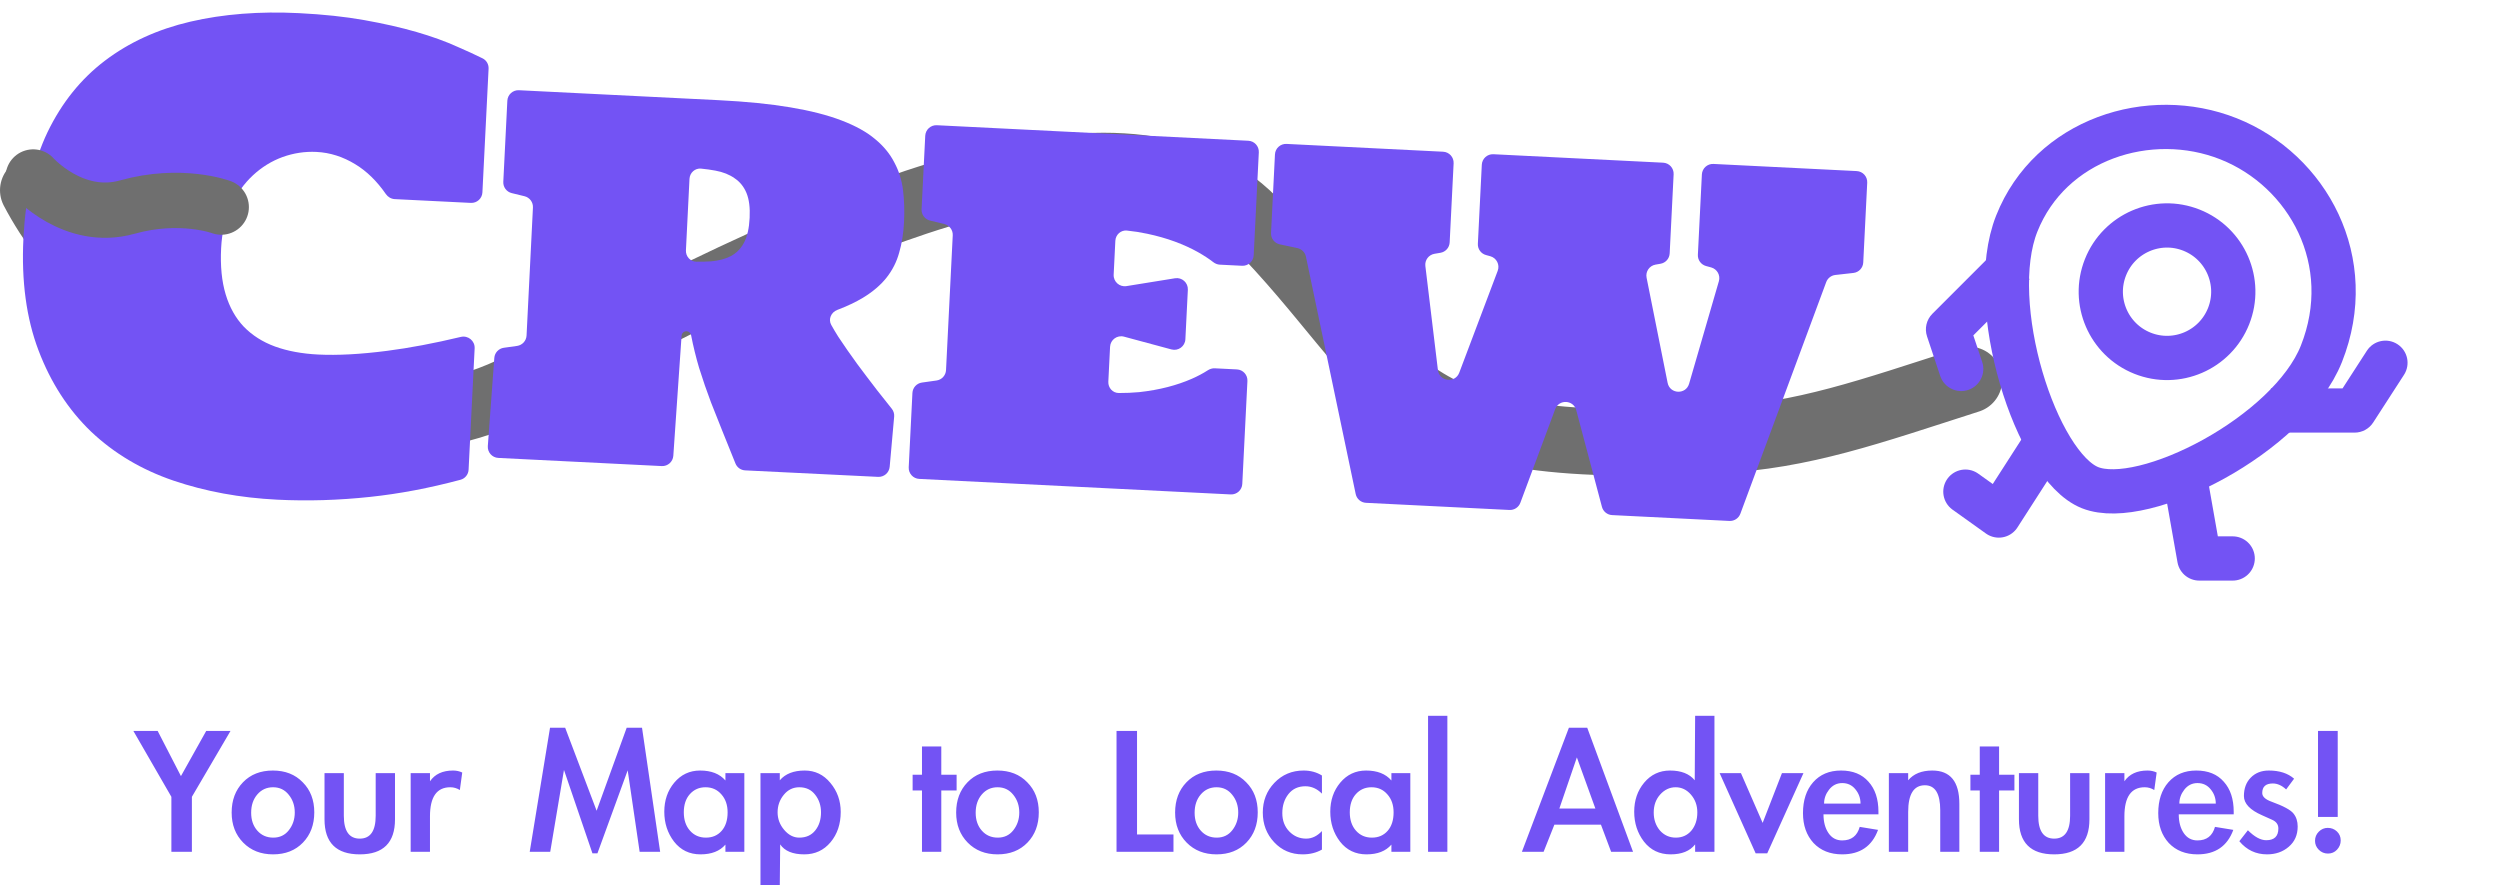 <svg width="226" height="81" viewBox="0 0 226 81" fill="none" xmlns="http://www.w3.org/2000/svg">
<path d="M12.055 66.074H14.251L16.357 70.16L18.643 66.074H20.839L17.347 72.032V77H15.493V72.032L12.055 66.074ZM28.411 73.436C28.411 74.552 28.069 75.464 27.385 76.172C26.701 76.88 25.801 77.234 24.685 77.234C23.581 77.234 22.681 76.88 21.985 76.172C21.289 75.464 20.941 74.558 20.941 73.454C20.941 72.338 21.283 71.426 21.967 70.718C22.651 70.01 23.551 69.656 24.667 69.656C25.783 69.656 26.683 70.01 27.367 70.718C28.063 71.414 28.411 72.32 28.411 73.436ZM22.705 73.472C22.705 74.132 22.891 74.672 23.263 75.092C23.635 75.512 24.115 75.722 24.703 75.722C25.291 75.722 25.759 75.5 26.107 75.056C26.467 74.6 26.647 74.066 26.647 73.454C26.647 72.83 26.467 72.296 26.107 71.852C25.747 71.396 25.273 71.168 24.685 71.168C24.109 71.168 23.635 71.384 23.263 71.816C22.891 72.248 22.705 72.8 22.705 73.472ZM31.082 69.89V73.742C31.082 75.122 31.562 75.812 32.522 75.812C33.482 75.812 33.962 75.122 33.962 73.742V69.89H35.708V74.066C35.708 76.178 34.646 77.234 32.522 77.234C30.398 77.234 29.336 76.178 29.336 74.066V69.89H31.082ZM38.87 70.628C39.314 69.98 40.01 69.656 40.958 69.656C41.258 69.656 41.534 69.716 41.786 69.836L41.57 71.42C41.306 71.252 41.018 71.168 40.706 71.168C39.482 71.168 38.87 72.044 38.87 73.796V77H37.124V69.89H38.87V70.628ZM56.743 69.638L54.007 77.144H53.557L50.983 69.602L49.741 77H47.887L49.723 65.786H51.091L53.935 73.292L56.653 65.786H58.039L59.677 77H57.823L56.743 69.638ZM67.288 77H65.578V76.352C65.074 76.94 64.324 77.234 63.328 77.234C62.332 77.234 61.534 76.85 60.934 76.082C60.346 75.314 60.052 74.414 60.052 73.382C60.052 72.35 60.352 71.474 60.952 70.754C61.564 70.022 62.344 69.656 63.292 69.656C64.3 69.656 65.062 69.956 65.578 70.556V69.89H67.288V77ZM65.776 73.436C65.776 72.776 65.59 72.236 65.218 71.816C64.846 71.384 64.366 71.168 63.778 71.168C63.202 71.168 62.728 71.378 62.356 71.798C61.996 72.206 61.816 72.752 61.816 73.436C61.816 74.12 62.002 74.672 62.374 75.092C62.746 75.512 63.226 75.722 63.814 75.722C64.402 75.722 64.876 75.518 65.236 75.11C65.596 74.702 65.776 74.144 65.776 73.436ZM70.493 70.538C70.997 69.95 71.747 69.656 72.743 69.656C73.679 69.656 74.453 70.028 75.065 70.772C75.689 71.516 76.001 72.392 76.001 73.4C76.001 74.492 75.695 75.404 75.083 76.136C74.471 76.868 73.679 77.234 72.707 77.234C71.663 77.234 70.937 76.934 70.529 76.334L70.493 80.006H68.747V69.89H70.493V70.538ZM74.219 73.436C74.219 72.824 74.045 72.296 73.697 71.852C73.349 71.396 72.869 71.168 72.257 71.168C71.693 71.168 71.225 71.396 70.853 71.852C70.481 72.308 70.295 72.836 70.295 73.436C70.295 74.024 70.493 74.552 70.889 75.02C71.285 75.488 71.741 75.722 72.257 75.722C72.869 75.722 73.349 75.506 73.697 75.074C74.045 74.642 74.219 74.096 74.219 73.436ZM85.093 77H83.347V71.456H82.501V70.034H83.347V67.478H85.093V70.034H86.478V71.456H85.093V77ZM93.907 73.436C93.907 74.552 93.565 75.464 92.881 76.172C92.197 76.88 91.297 77.234 90.181 77.234C89.077 77.234 88.177 76.88 87.481 76.172C86.785 75.464 86.437 74.558 86.437 73.454C86.437 72.338 86.779 71.426 87.463 70.718C88.147 70.01 89.047 69.656 90.163 69.656C91.279 69.656 92.179 70.01 92.863 70.718C93.559 71.414 93.907 72.32 93.907 73.436ZM88.201 73.472C88.201 74.132 88.387 74.672 88.759 75.092C89.131 75.512 89.611 75.722 90.199 75.722C90.787 75.722 91.255 75.5 91.603 75.056C91.963 74.6 92.143 74.066 92.143 73.454C92.143 72.83 91.963 72.296 91.603 71.852C91.243 71.396 90.769 71.168 90.181 71.168C89.605 71.168 89.131 71.384 88.759 71.816C88.387 72.248 88.201 72.8 88.201 73.472ZM102.788 75.434H106.082V77H100.934V66.074H102.788V75.434ZM113.7 73.436C113.7 74.552 113.358 75.464 112.674 76.172C111.99 76.88 111.09 77.234 109.974 77.234C108.87 77.234 107.97 76.88 107.274 76.172C106.578 75.464 106.23 74.558 106.23 73.454C106.23 72.338 106.572 71.426 107.256 70.718C107.94 70.01 108.84 69.656 109.956 69.656C111.072 69.656 111.972 70.01 112.656 70.718C113.352 71.414 113.7 72.32 113.7 73.436ZM107.994 73.472C107.994 74.132 108.18 74.672 108.552 75.092C108.924 75.512 109.404 75.722 109.992 75.722C110.58 75.722 111.048 75.5 111.396 75.056C111.756 74.6 111.936 74.066 111.936 73.454C111.936 72.83 111.756 72.296 111.396 71.852C111.036 71.396 110.562 71.168 109.974 71.168C109.398 71.168 108.924 71.384 108.552 71.816C108.18 72.248 107.994 72.8 107.994 73.472ZM119.503 71.744C119.059 71.3 118.561 71.078 118.009 71.078C117.361 71.078 116.851 71.312 116.479 71.78C116.107 72.248 115.921 72.824 115.921 73.508C115.921 74.18 116.131 74.732 116.551 75.164C116.971 75.596 117.481 75.812 118.081 75.812C118.597 75.812 119.071 75.584 119.503 75.128V76.802C118.999 77.09 118.417 77.234 117.757 77.234C116.725 77.234 115.867 76.868 115.183 76.136C114.499 75.404 114.157 74.51 114.157 73.454C114.157 72.398 114.505 71.504 115.201 70.772C115.909 70.028 116.791 69.656 117.847 69.656C118.471 69.656 119.023 69.806 119.503 70.106V71.744ZM127.493 77H125.783V76.352C125.279 76.94 124.529 77.234 123.533 77.234C122.537 77.234 121.739 76.85 121.139 76.082C120.551 75.314 120.257 74.414 120.257 73.382C120.257 72.35 120.557 71.474 121.157 70.754C121.769 70.022 122.549 69.656 123.497 69.656C124.505 69.656 125.267 69.956 125.783 70.556V69.89H127.493V77ZM125.981 73.436C125.981 72.776 125.795 72.236 125.423 71.816C125.051 71.384 124.571 71.168 123.983 71.168C123.407 71.168 122.933 71.378 122.561 71.798C122.201 72.206 122.021 72.752 122.021 73.436C122.021 74.12 122.207 74.672 122.579 75.092C122.951 75.512 123.431 75.722 124.019 75.722C124.607 75.722 125.081 75.518 125.441 75.11C125.801 74.702 125.981 74.144 125.981 73.436ZM130.842 77H129.096V64.706H130.842V77ZM140.515 74.552L139.543 77H137.581L141.829 65.786H143.485L147.625 77H145.645L144.727 74.552H140.515ZM142.549 68.468L140.965 73.094H144.223L142.549 68.468ZM153.24 76.334C152.772 76.934 152.034 77.234 151.026 77.234C150.018 77.234 149.214 76.85 148.614 76.082C148.026 75.314 147.732 74.414 147.732 73.382C147.732 72.35 148.032 71.474 148.632 70.754C149.244 70.022 150.024 69.656 150.972 69.656C151.98 69.656 152.724 69.95 153.204 70.538L153.24 64.706H154.986V77H153.24V76.334ZM153.438 73.436C153.438 72.812 153.246 72.278 152.862 71.834C152.478 71.39 152.016 71.168 151.476 71.168C150.936 71.168 150.468 71.39 150.072 71.834C149.688 72.266 149.496 72.806 149.496 73.454C149.496 74.09 149.682 74.63 150.054 75.074C150.438 75.506 150.918 75.722 151.494 75.722C152.07 75.722 152.538 75.512 152.898 75.092C153.258 74.66 153.438 74.108 153.438 73.436ZM159.343 74.39L161.089 69.89H163.033L159.757 77.144H158.713L155.455 69.89H157.381L159.343 74.39ZM164.843 73.616C164.843 74.3 164.993 74.864 165.293 75.308C165.593 75.752 166.007 75.974 166.535 75.974C167.363 75.974 167.891 75.566 168.119 74.75L169.775 75.02C169.235 76.496 168.155 77.234 166.535 77.234C165.455 77.234 164.591 76.892 163.943 76.208C163.307 75.512 162.989 74.612 162.989 73.508C162.989 72.344 163.295 71.414 163.907 70.718C164.531 70.01 165.371 69.656 166.427 69.656C167.495 69.656 168.323 69.992 168.911 70.664C169.511 71.324 169.811 72.23 169.811 73.382V73.616H164.843ZM168.191 72.644C168.191 72.152 168.035 71.72 167.723 71.348C167.423 70.976 167.027 70.79 166.535 70.79C166.055 70.79 165.659 70.988 165.347 71.384C165.047 71.768 164.897 72.188 164.897 72.644H168.191ZM172.499 70.538C172.991 69.95 173.717 69.656 174.677 69.656C176.309 69.656 177.125 70.658 177.125 72.662V77H175.397V73.238C175.397 71.738 174.935 70.988 174.011 70.988C173.003 70.988 172.499 71.792 172.499 73.4V77H170.753V69.89H172.499V70.538ZM180.717 77H178.971V71.456H178.125V70.034H178.971V67.478H180.717V70.034H182.103V71.456H180.717V77ZM184.258 69.89V73.742C184.258 75.122 184.738 75.812 185.698 75.812C186.658 75.812 187.138 75.122 187.138 73.742V69.89H188.884V74.066C188.884 76.178 187.822 77.234 185.698 77.234C183.574 77.234 182.512 76.178 182.512 74.066V69.89H184.258ZM192.046 70.628C192.49 69.98 193.186 69.656 194.134 69.656C194.434 69.656 194.71 69.716 194.962 69.836L194.746 71.42C194.482 71.252 194.194 71.168 193.882 71.168C192.658 71.168 192.046 72.044 192.046 73.796V77H190.3V69.89H192.046V70.628ZM196.959 73.616C196.959 74.3 197.109 74.864 197.409 75.308C197.709 75.752 198.123 75.974 198.651 75.974C199.479 75.974 200.007 75.566 200.235 74.75L201.891 75.02C201.351 76.496 200.271 77.234 198.651 77.234C197.571 77.234 196.707 76.892 196.059 76.208C195.423 75.512 195.105 74.612 195.105 73.508C195.105 72.344 195.411 71.414 196.023 70.718C196.647 70.01 197.487 69.656 198.543 69.656C199.611 69.656 200.439 69.992 201.027 70.664C201.627 71.324 201.927 72.23 201.927 73.382V73.616H196.959ZM200.307 72.644C200.307 72.152 200.151 71.72 199.839 71.348C199.539 70.976 199.143 70.79 198.651 70.79C198.171 70.79 197.775 70.988 197.463 71.384C197.163 71.768 197.013 72.188 197.013 72.644H200.307ZM206.666 71.366C206.282 71.006 205.88 70.826 205.46 70.826C204.824 70.826 204.506 71.114 204.506 71.69C204.506 72.014 204.794 72.278 205.37 72.482C206.426 72.866 207.08 73.22 207.332 73.544C207.584 73.856 207.71 74.246 207.71 74.714C207.71 75.482 207.44 76.094 206.9 76.55C206.372 77.006 205.718 77.234 204.938 77.234C203.93 77.234 203.096 76.838 202.436 76.046L203.21 75.056C203.81 75.656 204.362 75.956 204.866 75.956C205.598 75.956 205.964 75.602 205.964 74.894C205.964 74.534 205.772 74.27 205.388 74.102C205.004 73.922 204.71 73.79 204.506 73.706C203.402 73.226 202.85 72.644 202.85 71.96C202.85 71.276 203.054 70.724 203.462 70.304C203.882 69.872 204.428 69.656 205.1 69.656C206.06 69.656 206.822 69.902 207.386 70.394L206.666 71.366ZM211.6 75.974C211.6 76.298 211.486 76.58 211.258 76.82C211.042 77.048 210.772 77.162 210.448 77.162C210.124 77.162 209.848 77.048 209.62 76.82C209.392 76.592 209.278 76.322 209.278 76.01C209.278 75.686 209.392 75.41 209.62 75.182C209.848 74.954 210.118 74.84 210.43 74.84C210.754 74.84 211.03 74.948 211.258 75.164C211.486 75.38 211.6 75.65 211.6 75.974ZM209.548 66.074H211.33V73.85H209.548V66.074Z" fill="#7353F4"/>
<path d="M3 17.196C8.996 28.672 28.616 44.942 47.966 34.41C76.716 18.762 101.887 8.377 113.274 19.916C127.107 33.932 124.661 41.375 155.284 39.79C163.018 39.389 169.011 37.224 178 34.339" stroke="#6F6F6F" stroke-width="6" stroke-linecap="round" stroke-linejoin="round" stroke-dasharray="2.5 0"/>
<path d="M19.99 22.445C19.91 24.043 20.046 25.429 20.398 26.602C20.749 27.775 21.297 28.752 22.041 29.535C22.803 30.318 23.742 30.915 24.858 31.324C25.993 31.735 27.295 31.977 28.764 32.05C30.511 32.137 32.585 32.026 34.986 31.717C37.021 31.455 39.245 31.035 41.658 30.457C42.313 30.3 42.941 30.813 42.908 31.486L42.361 42.462C42.339 42.891 42.046 43.259 41.631 43.371C38.832 44.121 36.109 44.638 33.461 44.919C30.613 45.224 27.814 45.308 25.063 45.171C21.698 45.003 18.568 44.428 15.673 43.445C12.796 42.463 10.317 40.989 8.235 39.021C6.172 37.036 4.589 34.591 3.485 31.685C2.381 28.779 1.925 25.401 2.117 21.554C2.304 17.799 3.032 14.592 4.302 11.935C5.589 9.279 7.318 7.129 9.487 5.485C11.675 3.824 14.25 2.648 17.21 1.957C20.189 1.266 23.462 1.01 27.031 1.188C29.225 1.298 31.19 1.507 32.926 1.817C34.681 2.129 36.256 2.487 37.652 2.892C39.048 3.297 40.275 3.74 41.332 4.221C42.169 4.582 42.934 4.933 43.626 5.276C43.977 5.449 44.187 5.817 44.168 6.208L43.61 17.393C43.583 17.945 43.113 18.37 42.562 18.342L35.684 18C35.36 17.983 35.066 17.809 34.882 17.543C34.069 16.371 33.154 15.477 32.136 14.86C31.015 14.17 29.841 13.795 28.614 13.734C27.573 13.682 26.55 13.836 25.544 14.196C24.558 14.557 23.663 15.108 22.863 15.851C22.061 16.594 21.4 17.521 20.879 18.631C20.359 19.724 20.062 20.994 19.99 22.445Z" fill="#7353F4"/>
<path d="M80.427 42.199C80.379 42.733 79.918 43.135 79.382 43.109L67.363 42.522C66.974 42.503 66.632 42.262 66.486 41.901C65.932 40.531 64.584 37.192 64.28 36.392C63.896 35.379 63.536 34.336 63.201 33.263C62.914 32.298 62.672 31.311 62.475 30.3C62.436 30.102 62.269 29.956 62.069 29.946C61.833 29.934 61.631 30.113 61.615 30.349L60.868 41.203C60.83 41.746 60.364 42.16 59.82 42.133L45.047 41.396C44.486 41.368 44.058 40.884 44.099 40.324L44.686 32.356C44.72 31.887 45.078 31.505 45.544 31.439L46.741 31.271C47.216 31.204 47.577 30.81 47.601 30.331L48.178 18.76C48.202 18.281 47.882 17.853 47.416 17.739L46.26 17.457C45.794 17.344 45.474 16.915 45.498 16.436L45.864 9.105C45.891 8.554 46.361 8.129 46.912 8.156L64.944 9.055C67.469 9.181 69.64 9.398 71.457 9.706C73.289 10.014 74.83 10.41 76.08 10.891C77.345 11.374 78.357 11.937 79.117 12.58C79.878 13.208 80.456 13.912 80.852 14.693C81.264 15.459 81.525 16.295 81.635 17.201C81.745 18.107 81.775 19.064 81.725 20.071C81.674 21.093 81.527 22.018 81.284 22.844C81.056 23.671 80.677 24.421 80.147 25.093C79.617 25.766 78.903 26.375 78.006 26.92C77.362 27.309 76.589 27.674 75.689 28.017C75.136 28.227 74.857 28.851 75.143 29.368C75.326 29.7 75.539 30.058 75.781 30.443C76.301 31.23 76.866 32.042 77.476 32.88C78.087 33.703 78.692 34.501 79.29 35.277C79.791 35.91 80.234 36.469 80.618 36.952C80.779 37.153 80.855 37.408 80.832 37.664L80.427 42.199ZM62.008 22.629C61.98 23.181 62.405 23.653 62.957 23.658C63.422 23.663 63.858 23.652 64.264 23.626C64.966 23.568 65.564 23.412 66.058 23.157C66.568 22.887 66.969 22.48 67.26 21.935C67.551 21.391 67.72 20.646 67.767 19.701C67.814 18.772 67.719 18.022 67.484 17.451C67.248 16.88 66.89 16.435 66.409 16.116C65.944 15.782 65.365 15.552 64.673 15.424C64.272 15.349 63.84 15.288 63.377 15.243C62.827 15.189 62.357 15.617 62.33 16.169L62.008 22.629Z" fill="#7353F4"/>
<path d="M100.675 24.827C100.643 25.463 101.205 25.966 101.833 25.864L106.224 25.155C106.852 25.054 107.413 25.557 107.382 26.192L107.158 30.674C107.127 31.31 106.515 31.755 105.9 31.589L101.609 30.433C100.993 30.268 100.382 30.713 100.35 31.349L100.193 34.504C100.165 35.056 100.59 35.528 101.142 35.529C101.768 35.531 102.382 35.504 102.983 35.449C103.901 35.348 104.756 35.195 105.549 34.99C106.342 34.785 107.072 34.536 107.739 34.243C108.279 34.005 108.762 33.749 109.186 33.474C109.376 33.351 109.597 33.284 109.822 33.295L111.818 33.395C112.37 33.422 112.795 33.891 112.767 34.443L112.303 43.747C112.276 44.299 111.806 44.724 111.255 44.696L83.097 43.293C82.545 43.266 82.121 42.796 82.148 42.244L82.483 35.524C82.507 35.045 82.868 34.65 83.343 34.583L84.661 34.398C85.136 34.331 85.497 33.937 85.521 33.458L86.128 21.275C86.152 20.796 85.832 20.367 85.366 20.254L84.073 19.938C83.606 19.825 83.287 19.396 83.311 18.917L83.642 12.269C83.67 11.718 84.139 11.293 84.691 11.32L112.848 12.724C113.4 12.751 113.825 13.221 113.797 13.772L113.334 23.077C113.306 23.628 112.837 24.053 112.285 24.026L110.277 23.926C110.059 23.915 109.852 23.831 109.68 23.698C109.283 23.391 108.826 23.092 108.309 22.8C107.675 22.443 106.973 22.122 106.205 21.84C105.436 21.557 104.6 21.319 103.696 21.128C103.105 21.002 102.497 20.907 101.874 20.843C101.325 20.786 100.855 21.214 100.827 21.766L100.675 24.827Z" fill="#7353F4"/>
<path d="M123.484 45.455C123.03 45.432 122.648 45.106 122.555 44.661L118.057 23.201C117.975 22.814 117.674 22.511 117.287 22.428L115.692 22.088C115.212 21.986 114.877 21.55 114.902 21.06L115.256 13.959C115.283 13.407 115.753 12.982 116.304 13.01L130.458 13.715C131.009 13.743 131.434 14.212 131.407 14.764L131.05 21.915C131.027 22.383 130.682 22.772 130.22 22.851L129.678 22.943C129.152 23.033 128.789 23.519 128.853 24.049L129.988 33.457C130.114 34.495 131.547 34.669 131.917 33.691L135.393 24.48C135.601 23.93 135.29 23.319 134.723 23.163L134.332 23.055C133.88 22.931 133.576 22.51 133.599 22.042L133.955 14.891C133.983 14.339 134.452 13.915 135.004 13.942L150.347 14.707C150.899 14.734 151.323 15.204 151.296 15.755L150.939 22.908C150.916 23.375 150.572 23.764 150.111 23.843L149.662 23.921C149.107 24.017 148.741 24.551 148.851 25.102L150.753 34.609C150.958 35.635 152.402 35.697 152.694 34.692L155.387 25.419C155.542 24.884 155.23 24.325 154.692 24.176L154.222 24.047C153.77 23.922 153.465 23.501 153.488 23.033L153.85 15.769C153.878 15.217 154.347 14.792 154.899 14.82L167.848 15.465C168.4 15.493 168.824 15.962 168.797 16.514L168.437 23.73C168.413 24.219 168.037 24.619 167.55 24.674L165.915 24.857C165.54 24.899 165.22 25.149 165.089 25.503L157.329 46.441C157.177 46.851 156.778 47.114 156.342 47.093L145.733 46.564C145.298 46.542 144.928 46.242 144.816 45.822L142.493 37.08C142.242 36.138 140.929 36.074 140.589 36.988L137.44 45.451C137.288 45.86 136.889 46.123 136.453 46.101L123.484 45.455Z" fill="#7353F4"/>
<g clip-path="url(#clip0_1225_9867)">
<path d="M209.854 31.988C206.96 39.273 193.812 46.02 188.942 44.086C184.073 42.152 179.421 27.502 182.314 20.216C185.343 12.59 194.294 9.702 201.466 12.55C208.637 15.398 213.169 23.64 209.854 31.988Z" stroke="#7353F4" stroke-width="4" stroke-linecap="round" stroke-linejoin="round"/>
<path d="M201.466 28.581C200.245 31.654 196.764 33.156 193.691 31.936C190.617 30.715 189.115 27.234 190.335 24.161C191.556 21.087 195.037 19.585 198.111 20.805C201.184 22.026 202.686 25.507 201.466 28.581Z" stroke="#7353F4" stroke-width="4" stroke-linecap="round" stroke-linejoin="round"/>
<path d="M197.52 43.151C197.952 45.596 198.815 50.486 198.815 50.486C199.821 50.486 201.835 50.486 201.835 50.486" stroke="#7353F4" stroke-width="4" stroke-linecap="round" stroke-linejoin="round"/>
<path d="M212.856 37.109L212.856 39.109C213.534 39.109 214.167 38.765 214.535 38.195L212.856 37.109ZM217.324 33.88C217.923 32.952 217.657 31.714 216.729 31.115C215.801 30.515 214.563 30.781 213.964 31.709L217.324 33.88ZM205.288 39.109L212.856 39.109L212.856 35.109L205.288 35.109L205.288 39.109ZM214.535 38.195L217.324 33.88L213.964 31.709L211.176 36.024L214.535 38.195Z" fill="#7353F4"/>
<path d="M184.576 40.562C183.281 42.575 180.692 46.603 180.692 46.603C179.685 45.883 177.671 44.445 177.671 44.445" stroke="#7353F4" stroke-width="4" stroke-linecap="round" stroke-linejoin="round"/>
<path d="M176.101 29.779L174.687 28.365C174.151 28.901 173.964 29.693 174.204 30.412L176.101 29.779ZM175.395 33.985C175.744 35.033 176.877 35.599 177.925 35.25C178.973 34.901 179.539 33.768 179.19 32.72L175.395 33.985ZM180.643 22.409L174.687 28.365L177.515 31.193L183.471 25.238L180.643 22.409ZM174.204 30.412L175.395 33.985L179.19 32.72L177.998 29.147L174.204 30.412Z" fill="#7353F4"/>
</g>
<path d="M3 16C3 16 6.643 20.083 11.501 18.722C16.358 17.361 20 18.722 20 18.722" stroke="#6F6F6F" stroke-width="5" stroke-linecap="round" stroke-linejoin="round" stroke-dasharray="2.5 0"/>
<defs>
<clipPath id="clip0_1225_9867">
<rect width="47.904" height="47.904" fill="white" transform="translate(180.68) rotate(21.659)"/>
</clipPath>
</defs>
</svg>
